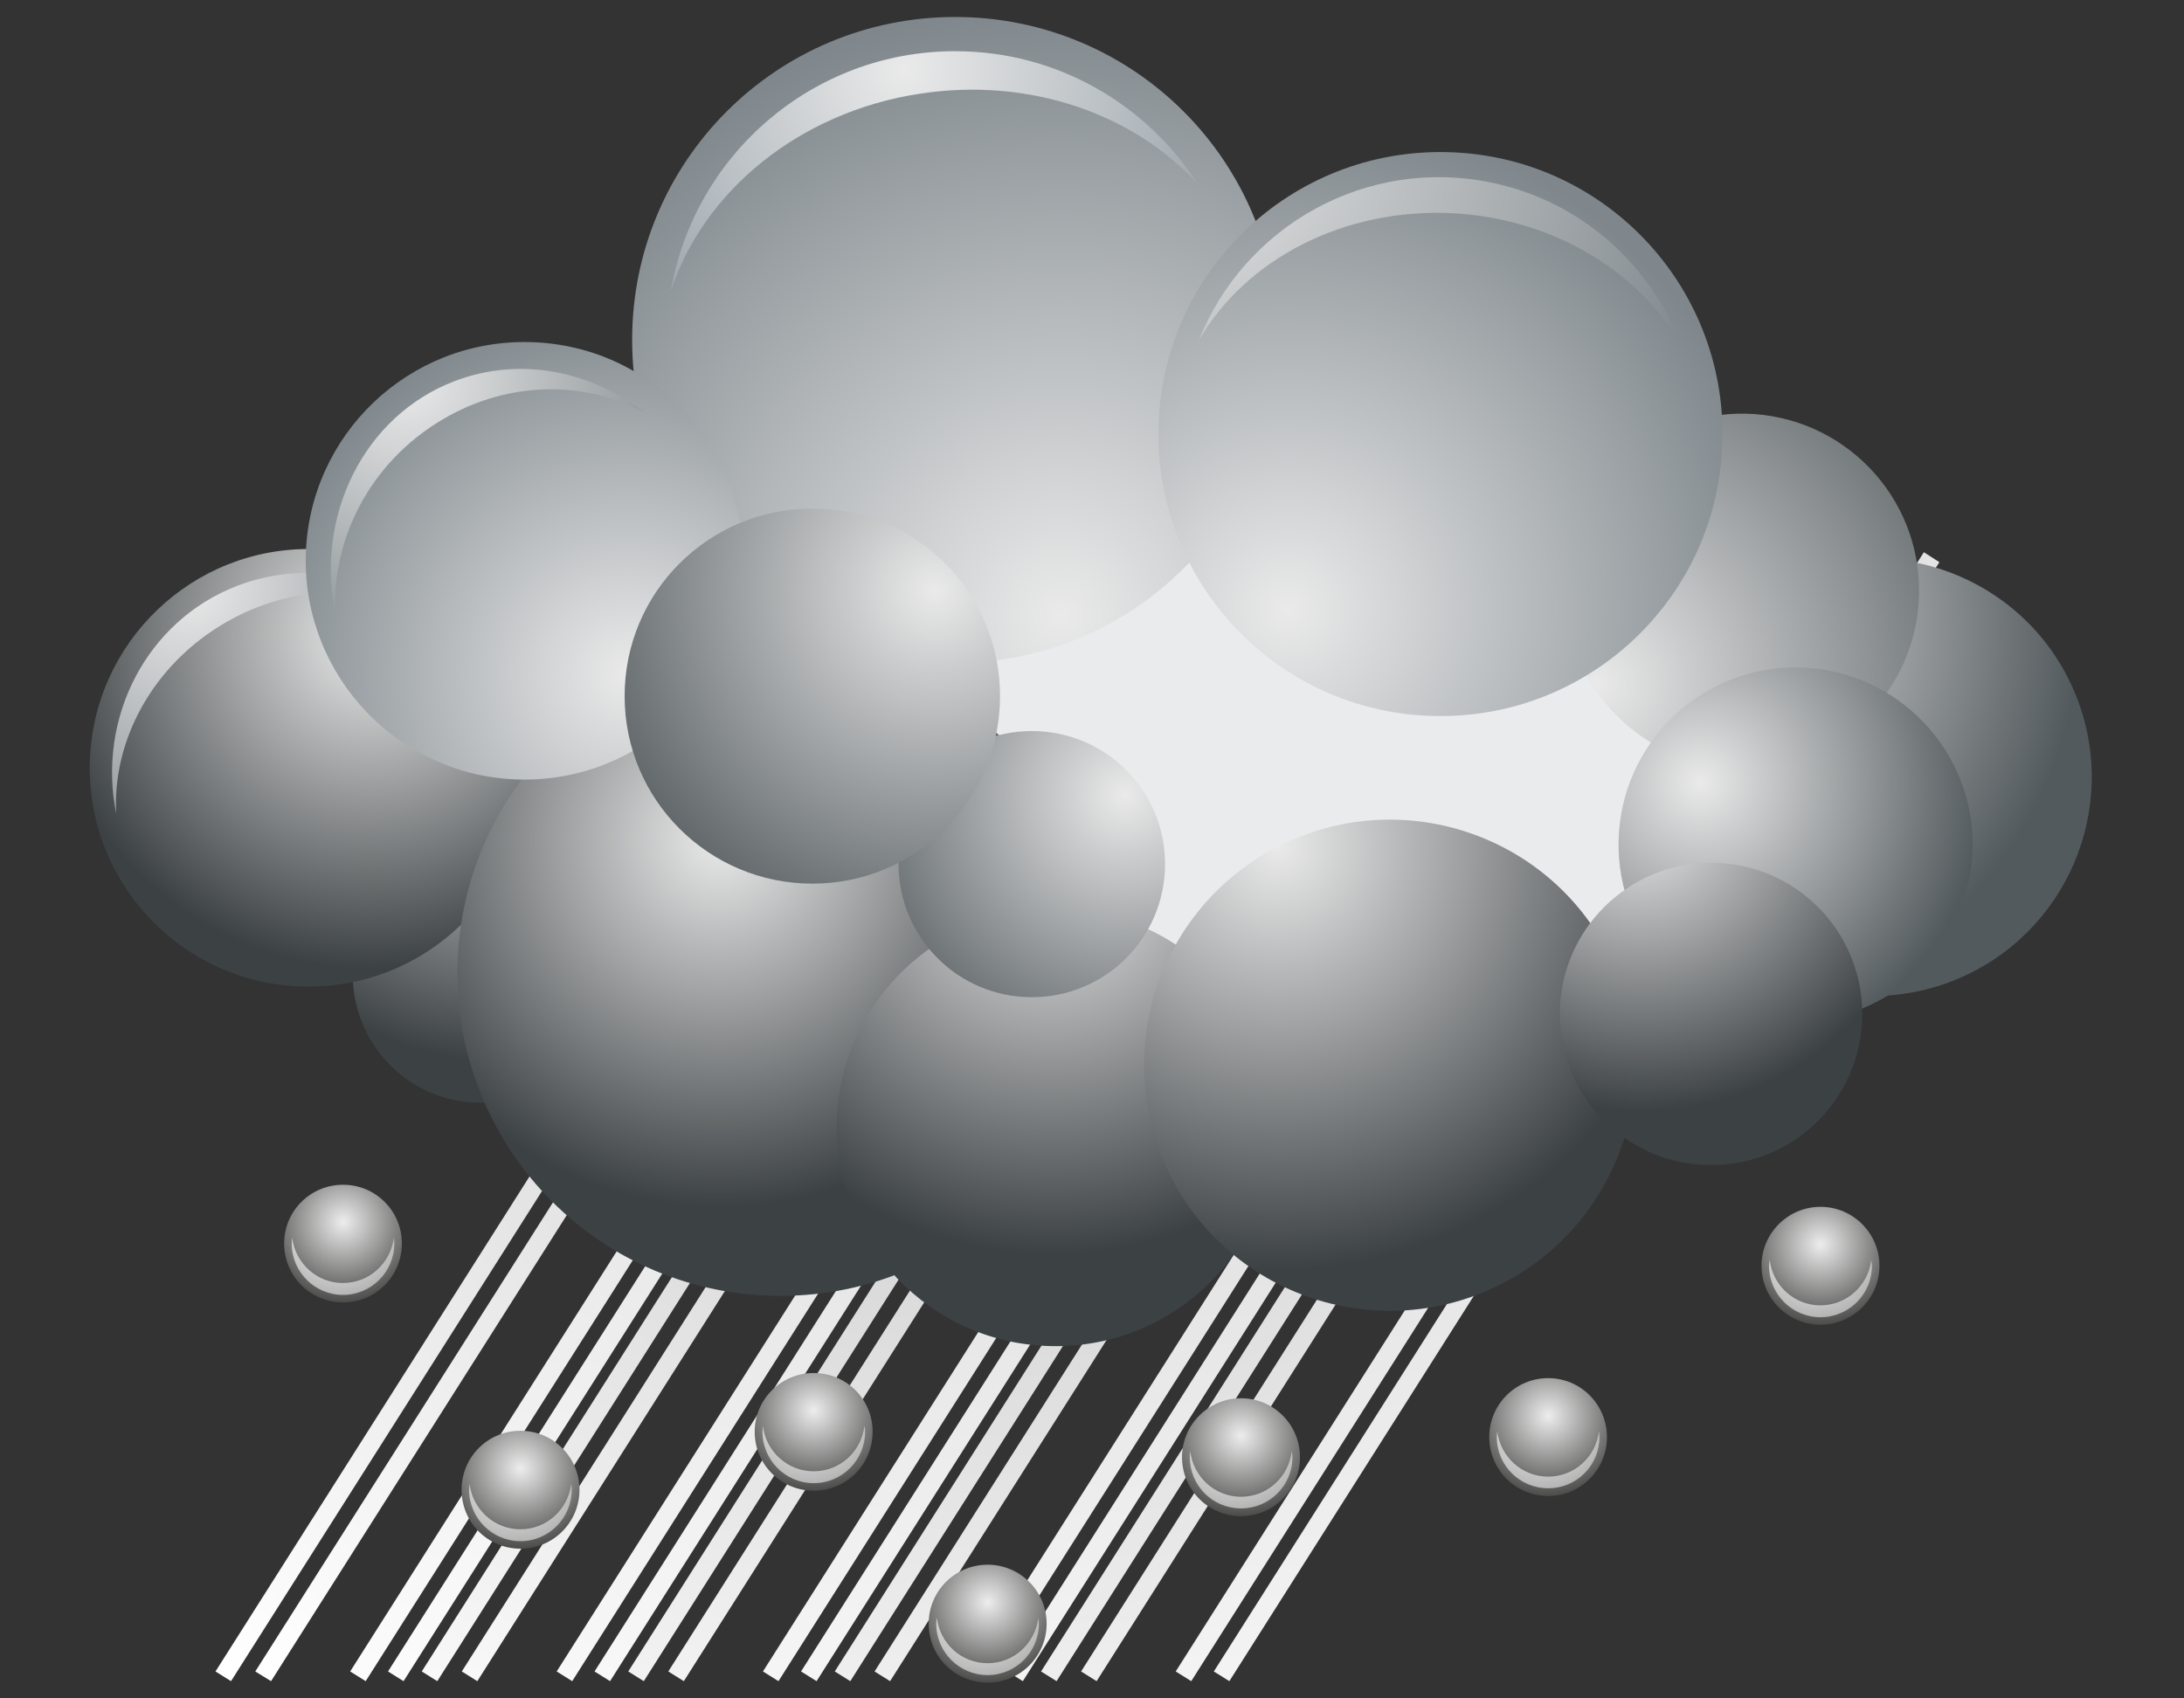 <svg version="1.2" xmlns="http://www.w3.org/2000/svg" viewBox="0 0 900 700" width="900" height="700"><rect x="0" y="0" width="900" height="700" fill="#333333" stroke="none"/><defs><linearGradient id="P" gradientUnits="userSpaceOnUse"/><radialGradient id="g1" cx="487.5" cy="199.7" r="628.7" href="#P"><stop stop-color="#cac9c9"/><stop offset="1" stop-color="#fff"/></radialGradient><radialGradient id="g2" cx="487.5" cy="199.6" r="628.7" href="#P"><stop stop-color="#cac9c9"/><stop offset="1" stop-color="#fff"/></radialGradient><radialGradient id="g3" cx="487.4" cy="199.6" r="628.7" href="#P"><stop stop-color="#cac9c9"/><stop offset="1" stop-color="#fff"/></radialGradient><radialGradient id="g4" cx="487.3" cy="199.5" r="628.8" href="#P"><stop stop-color="#cac9c9"/><stop offset="1" stop-color="#fff"/></radialGradient><radialGradient id="g5" cx="487.4" cy="199.6" r="628.8" href="#P"><stop stop-color="#cac9c9"/><stop offset="1" stop-color="#fff"/></radialGradient><radialGradient id="g6" cx="471.9" cy="199.7" r="628.7" href="#P"><stop stop-color="#cac9c9"/><stop offset="1" stop-color="#fff"/></radialGradient><radialGradient id="g7" cx="471.8" cy="199.7" r="628.7" href="#P"><stop stop-color="#cac9c9"/><stop offset="1" stop-color="#fff"/></radialGradient><radialGradient id="g8" cx="471.8" cy="199.6" r="628.7" href="#P"><stop stop-color="#cac9c9"/><stop offset="1" stop-color="#fff"/></radialGradient><radialGradient id="g9" cx="471.9" cy="199.7" r="628.7" href="#P"><stop stop-color="#cac9c9"/><stop offset="1" stop-color="#fff"/></radialGradient><radialGradient id="g10" cx="471.5" cy="199.4" r="629" href="#P"><stop stop-color="#cac9c9"/><stop offset="1" stop-color="#fff"/></radialGradient><radialGradient id="g11" cx="425.3" cy="396.4" r="430.5" href="#P"><stop stop-color="#cac9c9"/><stop offset="1" stop-color="#fff"/></radialGradient><radialGradient id="g12" cx="425.2" cy="396.4" r="430.5" href="#P"><stop stop-color="#cac9c9"/><stop offset="1" stop-color="#fff"/></radialGradient><radialGradient id="g13" cx="425.2" cy="396.4" r="430.5" href="#P"><stop stop-color="#cac9c9"/><stop offset="1" stop-color="#fff"/></radialGradient><radialGradient id="g14" cx="425.3" cy="396.4" r="430.5" href="#P"><stop stop-color="#cac9c9"/><stop offset="1" stop-color="#fff"/></radialGradient><radialGradient id="g15" cx="425.2" cy="396.3" r="430.5" href="#P"><stop stop-color="#cac9c9"/><stop offset="1" stop-color="#fff"/></radialGradient><radialGradient id="g16" cx="408.8" cy="396.4" r="430.5" href="#P"><stop stop-color="#cac9c9"/><stop offset="1" stop-color="#fff"/></radialGradient><radialGradient id="g17" cx="408.8" cy="396.4" r="430.5" href="#P"><stop stop-color="#cac9c9"/><stop offset="1" stop-color="#fff"/></radialGradient><radialGradient id="g18" cx="408.8" cy="396.4" r="430.5" href="#P"><stop stop-color="#cac9c9"/><stop offset="1" stop-color="#fff"/></radialGradient><radialGradient id="g19" cx="408.7" cy="396.3" r="430.5" href="#P"><stop stop-color="#cac9c9"/><stop offset="1" stop-color="#fff"/></radialGradient><radialGradient id="g20" cx="408.7" cy="396.3" r="430.5" href="#P"><stop stop-color="#cac9c9"/><stop offset="1" stop-color="#fff"/></radialGradient><radialGradient id="g21" cx="209.2" cy="299.6" r="138" href="#P"><stop stop-color="#eaeaea"/><stop offset="1" stop-color="#3c4143"/></radialGradient><radialGradient id="g22" cx="437.4" cy="253.6" r="252.6" href="#P"><stop stop-color="#eaeaea"/><stop offset="1" stop-color="#7f878c"/></radialGradient><radialGradient id="g23" cx="372.9" cy="28.4" r="132.8" href="#P"><stop stop-color="#eaeaea"/><stop offset="1" stop-color="#9fa8af"/></radialGradient><radialGradient id="g24" cx="153" cy="262.1" r="137.2" href="#P"><stop stop-color="#eaeaea"/><stop offset="1" stop-color="#3c4143"/></radialGradient><radialGradient id="g25" cx="296.8" cy="345.6" r="152" href="#P"><stop stop-color="#eaeaea"/><stop offset="1" stop-color="#3c4143"/></radialGradient><radialGradient id="g26" cx="77.7" cy="241.9" r="125.7" href="#P"><stop stop-color="#eaeaea"/><stop offset="1" stop-color="#7f878c"/></radialGradient><radialGradient id="g27" cx="258.6" cy="277.8" r="155.7" href="#P"><stop stop-color="#eaeaea"/><stop offset="1" stop-color="#7f878c"/></radialGradient><radialGradient id="g28" cx="699.5" cy="260.1" r="157.2" href="#P"><stop stop-color="#eaeaea"/><stop offset="1" stop-color="#535a5d"/></radialGradient><radialGradient id="g29" cx="657.6" cy="281.5" r="186.4" href="#P"><stop stop-color="#eaeaea"/><stop offset="1" stop-color="#535a5d"/></radialGradient><radialGradient id="g30" cx="700.6" cy="322.5" r="117.1" href="#P"><stop stop-color="#eaeaea"/><stop offset="1" stop-color="#535a5d"/></radialGradient><radialGradient id="g31" cx="433.6" cy="356.6" r="160.3" href="#P"><stop stop-color="#eaeaea"/><stop offset="1" stop-color="#3c4143"/></radialGradient><radialGradient id="g32" cx="463.5" cy="327.6" r="125.7" href="#P"><stop stop-color="#eaeaea"/><stop offset="1" stop-color="#535a5d"/></radialGradient><radialGradient id="g33" cx="530.5" cy="251.2" r="205.9" href="#P"><stop stop-color="#eaeaea"/><stop offset="1" stop-color="#7f878c"/></radialGradient><radialGradient id="g34" cx="526.7" cy="348.9" r="174.7" href="#P"><stop stop-color="#eaeaea"/><stop offset="1" stop-color="#3c4143"/></radialGradient><radialGradient id="g35" cx="676.1" cy="336.8" r="121.4" href="#P"><stop stop-color="#eaeaea"/><stop offset="1" stop-color="#3c4143"/></radialGradient><radialGradient id="g36" cx="385.2" cy="243.5" r="160.2" href="#P"><stop stop-color="#eaeaea"/><stop offset="1" stop-color="#535a5d"/></radialGradient><radialGradient id="g37" cx="166.9" cy="157.4" r="125.7" href="#P"><stop stop-color="#eaeaea"/><stop offset="1" stop-color="#7f878c"/></radialGradient><radialGradient id="g38" cx="475.7" cy="53.7" r="243.6" href="#P"><stop stop-color="#eaeaea"/><stop offset="1" stop-color="#7f878c"/></radialGradient><radialGradient id="g39" cx="214.5" cy="605.2" r="33.1" href="#P"><stop stop-color="#ededed"/><stop offset="1" stop-color="#4c4c4b"/></radialGradient><radialGradient id="g40" cx="211.9" cy="607.8" r="48.3" href="#P"><stop stop-color="#fff"/><stop offset="1" stop-color="#7e7e7e"/></radialGradient><radialGradient id="g41" cx="141.4" cy="503.7" r="33.1" href="#P"><stop stop-color="#ededed"/><stop offset="1" stop-color="#4c4c4b"/></radialGradient><radialGradient id="g42" cx="138.8" cy="506.3" r="48.3" href="#P"><stop stop-color="#fff"/><stop offset="1" stop-color="#7e7e7e"/></radialGradient><radialGradient id="g43" cx="335.3" cy="581.3" r="33.1" href="#P"><stop stop-color="#ededed"/><stop offset="1" stop-color="#4c4c4b"/></radialGradient><radialGradient id="g44" cx="332.8" cy="583.9" r="48.3" href="#P"><stop stop-color="#fff"/><stop offset="1" stop-color="#7e7e7e"/></radialGradient><radialGradient id="g45" cx="407" cy="660.4" r="33.1" href="#P"><stop stop-color="#ededed"/><stop offset="1" stop-color="#4c4c4b"/></radialGradient><radialGradient id="g46" cx="404.4" cy="663" r="48.3" href="#P"><stop stop-color="#fff"/><stop offset="1" stop-color="#7e7e7e"/></radialGradient><radialGradient id="g47" cx="638" cy="583.5" r="33.1" href="#P"><stop stop-color="#ededed"/><stop offset="1" stop-color="#4c4c4b"/></radialGradient><radialGradient id="g48" cx="635.4" cy="586" r="48.3" href="#P"><stop stop-color="#fff"/><stop offset="1" stop-color="#7e7e7e"/></radialGradient><radialGradient id="g49" cx="750.2" cy="512.9" r="33.1" href="#P"><stop stop-color="#ededed"/><stop offset="1" stop-color="#4c4c4b"/></radialGradient><radialGradient id="g50" cx="747.6" cy="515.4" r="48.3" href="#P"><stop stop-color="#fff"/><stop offset="1" stop-color="#7e7e7e"/></radialGradient><radialGradient id="g51" cx="511.4" cy="591.8" r="33.1" href="#P"><stop stop-color="#ededed"/><stop offset="1" stop-color="#4c4c4b"/></radialGradient><radialGradient id="g52" cx="508.8" cy="594.3" r="48.3" href="#P"><stop stop-color="#fff"/><stop offset="1" stop-color="#7e7e7e"/></radialGradient></defs><style>.a{fill:url(#g1)}.b{fill:url(#g2)}.c{fill:url(#g3)}.d{fill:url(#g4)}.e{fill:url(#g5)}.f{fill:url(#g6)}.g{fill:url(#g7)}.h{fill:url(#g8)}.i{fill:url(#g9)}.j{fill:url(#g10)}.k{fill:url(#g11)}.l{fill:url(#g12)}.m{fill:url(#g13)}.n{fill:url(#g14)}.o{fill:url(#g15)}.p{fill:url(#g16)}.q{fill:url(#g17)}.r{fill:url(#g18)}.s{fill:url(#g19)}.t{fill:url(#g20)}.u{fill:#eaebec}.v{fill:url(#g21)}.w{fill:url(#g22)}.x{fill:url(#g23)}.y{fill:url(#g24)}.z{fill:url(#g25)}.A{fill:url(#g26)}.B{fill:url(#g27)}.C{fill:url(#g28)}.D{fill:url(#g29)}.E{fill:url(#g30)}.F{fill:url(#g31)}.G{fill:url(#g32)}.H{fill:url(#g33)}.I{fill:url(#g34)}.J{fill:url(#g35)}.K{fill:url(#g36)}.L{fill:url(#g37)}.M{fill:url(#g38)}.N{fill:url(#g39)}.O{fill:url(#g40)}.P{fill:url(#g41)}.Q{fill:url(#g42)}.R{fill:url(#g43)}.S{fill:url(#g44)}.T{fill:url(#g45)}.U{fill:url(#g46)}.V{fill:url(#g47)}.W{fill:url(#g48)}.X{fill:url(#g49)}.Y{fill:url(#g50)}.Z{fill:url(#g51)}.a0{fill:url(#g52)}</style><path class="a" d="m166.3 692.9l-6.4-4 292.7-461.3 6.4 4.1z"/><path class="b" d="m251.4 692.9l-6.4-4 292.6-461.3 6.4 4.1z"/><path class="c" d="m336.5 692.9l-6.4-4 292.6-461.3 6.4 4.1z"/><path class="d" d="m421.5 692.9l-6.4-4 292.6-461.3 6.4 4.1z"/><path class="e" d="m506.6 692.9l-6.4-4 292.6-461.3 6.4 4.1z"/><path class="f" d="m150.7 692.9l-6.4-4 292.6-461.3 6.4 4.1z"/><path class="g" d="m235.8 692.9l-6.4-4 292.6-461.3 6.4 4.1z"/><path class="h" d="m320.8 692.9l-6.4-4 292.6-461.3 6.4 4.1z"/><path class="i" d="m405.9 692.9l-6.4-4 292.6-461.3 6.4 4.1z"/><path class="j" d="m490.9 692.9l-6.4-4 292.6-461.3 6.4 4.1z"/><path class="k" d="m111.7 692.9l-6.5-4 292.7-461.3 6.4 4.1z"/><path class="l" d="m196.7 692.9l-6.4-4 292.6-461.3 6.4 4.1z"/><path class="m" d="m281.8 692.9l-6.4-4 292.6-461.3 6.4 4.1z"/><path class="n" d="m366.8 692.9l-6.4-4 292.6-461.3 6.4 4.1z"/><path class="o" d="m451.9 692.9l-6.4-4 292.6-461.3 6.4 4.1z"/><path class="p" d="m95.2 692.9l-6.4-4 292.6-461.3 6.4 4.1z"/><path class="q" d="m180.2 692.9l-6.4-4 292.6-461.3 6.4 4.1z"/><path class="r" d="m265.3 692.9l-6.4-4 292.6-461.3 6.4 4.1z"/><path class="s" d="m350.4 692.9l-6.4-4 292.6-461.3 6.4 4.1z"/><path class="t" d="m435.4 692.9l-6.4-4 292.6-461.3 6.4 4.1z"/><path class="u" d="m125.2 304.6l265.6-222.5 190.6 121.7 159.8 22.1 59 103.3-95.1 88.7-128.6 44.1-157.5 11-135.2-18.4-124.2-65.1z"/><path class="v" d="m196.9 454.5c29.1 0.6 53.2-22.5 53.8-51.6 0.6-29-22.4-53.1-51.5-53.7-29.1-0.6-53.2 22.4-53.8 51.5-0.6 29.1 22.5 53.2 51.5 53.8z"/><path class="w" d="m393.6 273.2c-73.6 0-133.1-59.5-133.1-133.1 0-73.6 59.5-133.1 133.1-133.1 73.6 0 133.1 59.5 133.1 133.1 0 73.6-59.5 133.1-133.1 133.1z"/><path class="x" d="m379.2 38.6c45.4-6.9 88.2 8.5 114.4 37.3-21.1-32.9-58-54.8-100-54.8-58.7 0-107.4 42.7-117.1 98.6 13.4-40.6 52.5-73.5 102.7-81.1z"/><path class="y" d="m125.2 406.6c49.8 1.1 91-38.4 92.1-88.2 1-49.8-38.5-91-88.3-92.1-49.7-1-90.9 38.5-92 88.3-1.1 49.7 38.4 91 88.2 92z"/><path class="z" d="m321.6 534.1c-73.6 0-133.1-59.5-133.1-133.1 0-73.6 59.5-133 133.1-133 73.6 0 133.1 59.4 133.1 133 0 73.6-59.5 133.1-133.1 133.1z"/><path class="A" d="m93.1 256.5c27.4-15.8 58.7-16 82.8-3.4-21.9-16.6-51-22-78-11.7-37.6 14.4-58 54.6-50 94.1-1.7-30.2 15-61.6 45.2-79z"/><path class="B" d="m214.3 321.3c49.8 1 91-38.5 92-88.3 1.1-49.7-38.4-91-88.2-92-49.8-1.1-91 38.4-92.1 88.2-1 49.8 38.5 91 88.3 92.1z"/><path class="C" d="m738.2 236.6c-46.2 18.6-68.6 71.1-50 117.3 18.5 46.2 71 68.6 117.2 50.1 46.2-18.6 68.6-71.1 50.1-117.3-18.5-46.2-71.1-68.6-117.3-50.1z"/><path class="D" d="m716.4 316.4c40.2 0.9 73.6-31.1 74.4-71.4 0.9-40.3-31.1-73.6-71.4-74.5-40.2-0.8-73.6 31.1-74.4 71.4-0.9 40.3 31.1 73.7 71.4 74.5z"/><path class="E" d="m738.4 421c40.2 0.9 73.6-31.1 74.5-71.4 0.8-40.3-31.2-73.6-71.5-74.5-40.2-0.8-73.5 31.1-74.4 71.4-0.9 40.3 31.1 73.6 71.4 74.5z"/><path class="F" d="m433.1 554.8c49.8 1.1 91-38.4 92-88.2 1.1-49.8-38.4-91-88.2-92.1-49.8-1-91 38.5-92.1 88.3-1 49.7 38.5 91 88.3 92z"/><path class="G" d="m425.2 411c-30.3 0-54.9-24.5-54.9-54.9 0-30.3 24.6-54.8 54.9-54.8 30.4 0 54.9 24.5 54.9 54.8 0 30.4-24.5 54.9-54.9 54.9z"/><path class="H" d="m591.1 295.1c64.2 1.4 117.4-49.5 118.7-113.7 1.4-64.2-49.5-117.4-113.7-118.7-64.2-1.4-117.4 49.5-118.7 113.7-1.4 64.2 49.5 117.4 113.7 118.7z"/><path class="I" d="m662.9 393c-25.4-49.8-86.4-69.5-136.2-44.1-49.8 25.4-69.6 86.3-44.2 136.1 25.4 49.8 86.4 69.6 136.2 44.2 49.8-25.4 69.6-86.4 44.2-136.2z"/><path class="J" d="m705.1 480.2c-34.4 0-62.3-27.8-62.3-62.3 0-34.4 27.9-62.3 62.3-62.3 34.5 0 62.3 27.9 62.3 62.3 0 34.5-27.8 62.3-62.3 62.3z"/><path class="K" d="m334.8 364.2c-42.8 0-77.4-34.6-77.4-77.3 0-42.8 34.6-77.3 77.4-77.3 42.7 0 77.3 34.5 77.3 77.3 0 42.7-34.6 77.3-77.3 77.3z"/><path class="L" d="m182.7 172.7c27.2-16 58.8-15.8 83.2-2.4-22.3-17.5-51.7-23.5-78.6-13.2-37.6 14.4-57.6 55.8-49 96.8-2.1-31.3 14.2-63.6 44.4-81.2z"/><path class="M" d="m599 87.9c41 2.3 75.7 23.7 93.5 53.7-12.6-32.7-40.9-58.6-77.7-66.3-51.6-10.8-102 17.7-120.8 65 19.2-33.2 59.5-54.8 105-52.4z"/><path class="N" d="m214.5 638.3c-13.5 0-24.3-10.8-24.3-24.3 0-13.4 10.8-24.3 24.3-24.3 13.4 0 24.3 10.9 24.3 24.3 0 13.5-10.9 24.3-24.3 24.3z"/><path class="O" d="m214.5 630.3c-10.9 0-19.7-8.2-21-18.7 0 0.8-0.2 1.6-0.2 2.4 0 11.7 9.5 21.2 21.2 21.2 11.6 0 21.1-9.5 21.1-21.2 0-0.8-0.1-1.6-0.2-2.4-1.3 10.5-10.1 18.7-20.9 18.7z"/><path class="P" d="m141.4 536.8c-13.5 0-24.3-10.8-24.3-24.3 0-13.4 10.8-24.2 24.3-24.2 13.4 0 24.2 10.8 24.2 24.2 0 13.5-10.8 24.3-24.2 24.3z"/><path class="Q" d="m141.3 528.8c-10.8 0-19.6-8.2-20.9-18.7-0.1 0.8-0.2 1.6-0.2 2.4 0 11.7 9.5 21.2 21.1 21.2 11.7 0 21.2-9.5 21.2-21.2 0-0.8-0.1-1.6-0.2-2.4-1.3 10.5-10.1 18.7-21 18.7z"/><path class="R" d="m335.3 614.4c-13.4 0-24.3-10.8-24.3-24.3 0-13.4 10.9-24.2 24.3-24.2 13.5 0 24.3 10.8 24.3 24.2 0 13.5-10.8 24.3-24.3 24.3z"/><path class="S" d="m335.3 606.4c-10.8 0-19.7-8.2-20.9-18.7-0.1 0.8-0.2 1.6-0.2 2.4 0 11.7 9.5 21.2 21.1 21.2 11.7 0 21.2-9.5 21.2-21.2 0-0.8-0.1-1.6-0.3-2.4-1.2 10.5-10 18.7-20.9 18.7z"/><path class="T" d="m407 693.5c-13.5 0-24.3-10.8-24.3-24.3 0-13.4 10.8-24.3 24.3-24.3 13.4 0 24.3 10.9 24.3 24.3 0 13.5-10.9 24.3-24.3 24.3z"/><path class="U" d="m407 685.5c-10.9 0-19.7-8.2-20.9-18.7-0.2 0.8-0.3 1.6-0.3 2.4 0 11.7 9.5 21.2 21.2 21.2 11.6 0 21.1-9.5 21.1-21.2 0-0.8-0.1-1.6-0.2-2.4-1.3 10.5-10.1 18.7-20.9 18.7z"/><path class="V" d="m638 616.6c-13.5 0-24.3-10.9-24.3-24.3 0-13.4 10.8-24.3 24.3-24.3 13.4 0 24.2 10.9 24.2 24.3 0 13.4-10.8 24.3-24.2 24.3z"/><path class="W" d="m638 608.6c-10.9 0-19.7-8.2-21-18.7 0 0.8-0.2 1.6-0.2 2.4 0 11.7 9.5 21.1 21.2 21.1 11.7 0 21.1-9.4 21.1-21.1 0-0.8-0.1-1.6-0.2-2.4-1.2 10.5-10.1 18.7-20.9 18.7z"/><path class="X" d="m750.2 546c-13.4 0-24.3-10.9-24.3-24.3 0-13.4 10.9-24.3 24.3-24.3 13.4 0 24.3 10.9 24.3 24.3 0 13.4-10.9 24.3-24.3 24.3z"/><path class="Y" d="m750.2 538c-10.9 0-19.7-8.2-20.9-18.7-0.1 0.8-0.3 1.6-0.3 2.4 0 11.7 9.5 21.2 21.2 21.2 11.7 0 21.2-9.5 21.2-21.2 0-0.8-0.2-1.6-0.3-2.4-1.2 10.5-10.1 18.7-20.9 18.7z"/><path class="Z" d="m511.4 624.9c-13.4 0-24.3-10.9-24.3-24.3 0-13.4 10.9-24.3 24.3-24.3 13.5 0 24.3 10.9 24.3 24.3 0 13.4-10.8 24.3-24.3 24.3z"/><path class="a0" d="m511.4 616.9c-10.8 0-19.7-8.2-20.9-18.8-0.1 0.9-0.2 1.7-0.2 2.5 0 11.7 9.4 21.1 21.1 21.1 11.7 0 21.2-9.4 21.2-21.1 0-0.8-0.2-1.6-0.3-2.5-1.2 10.6-10 18.8-20.9 18.8z"/></svg>
